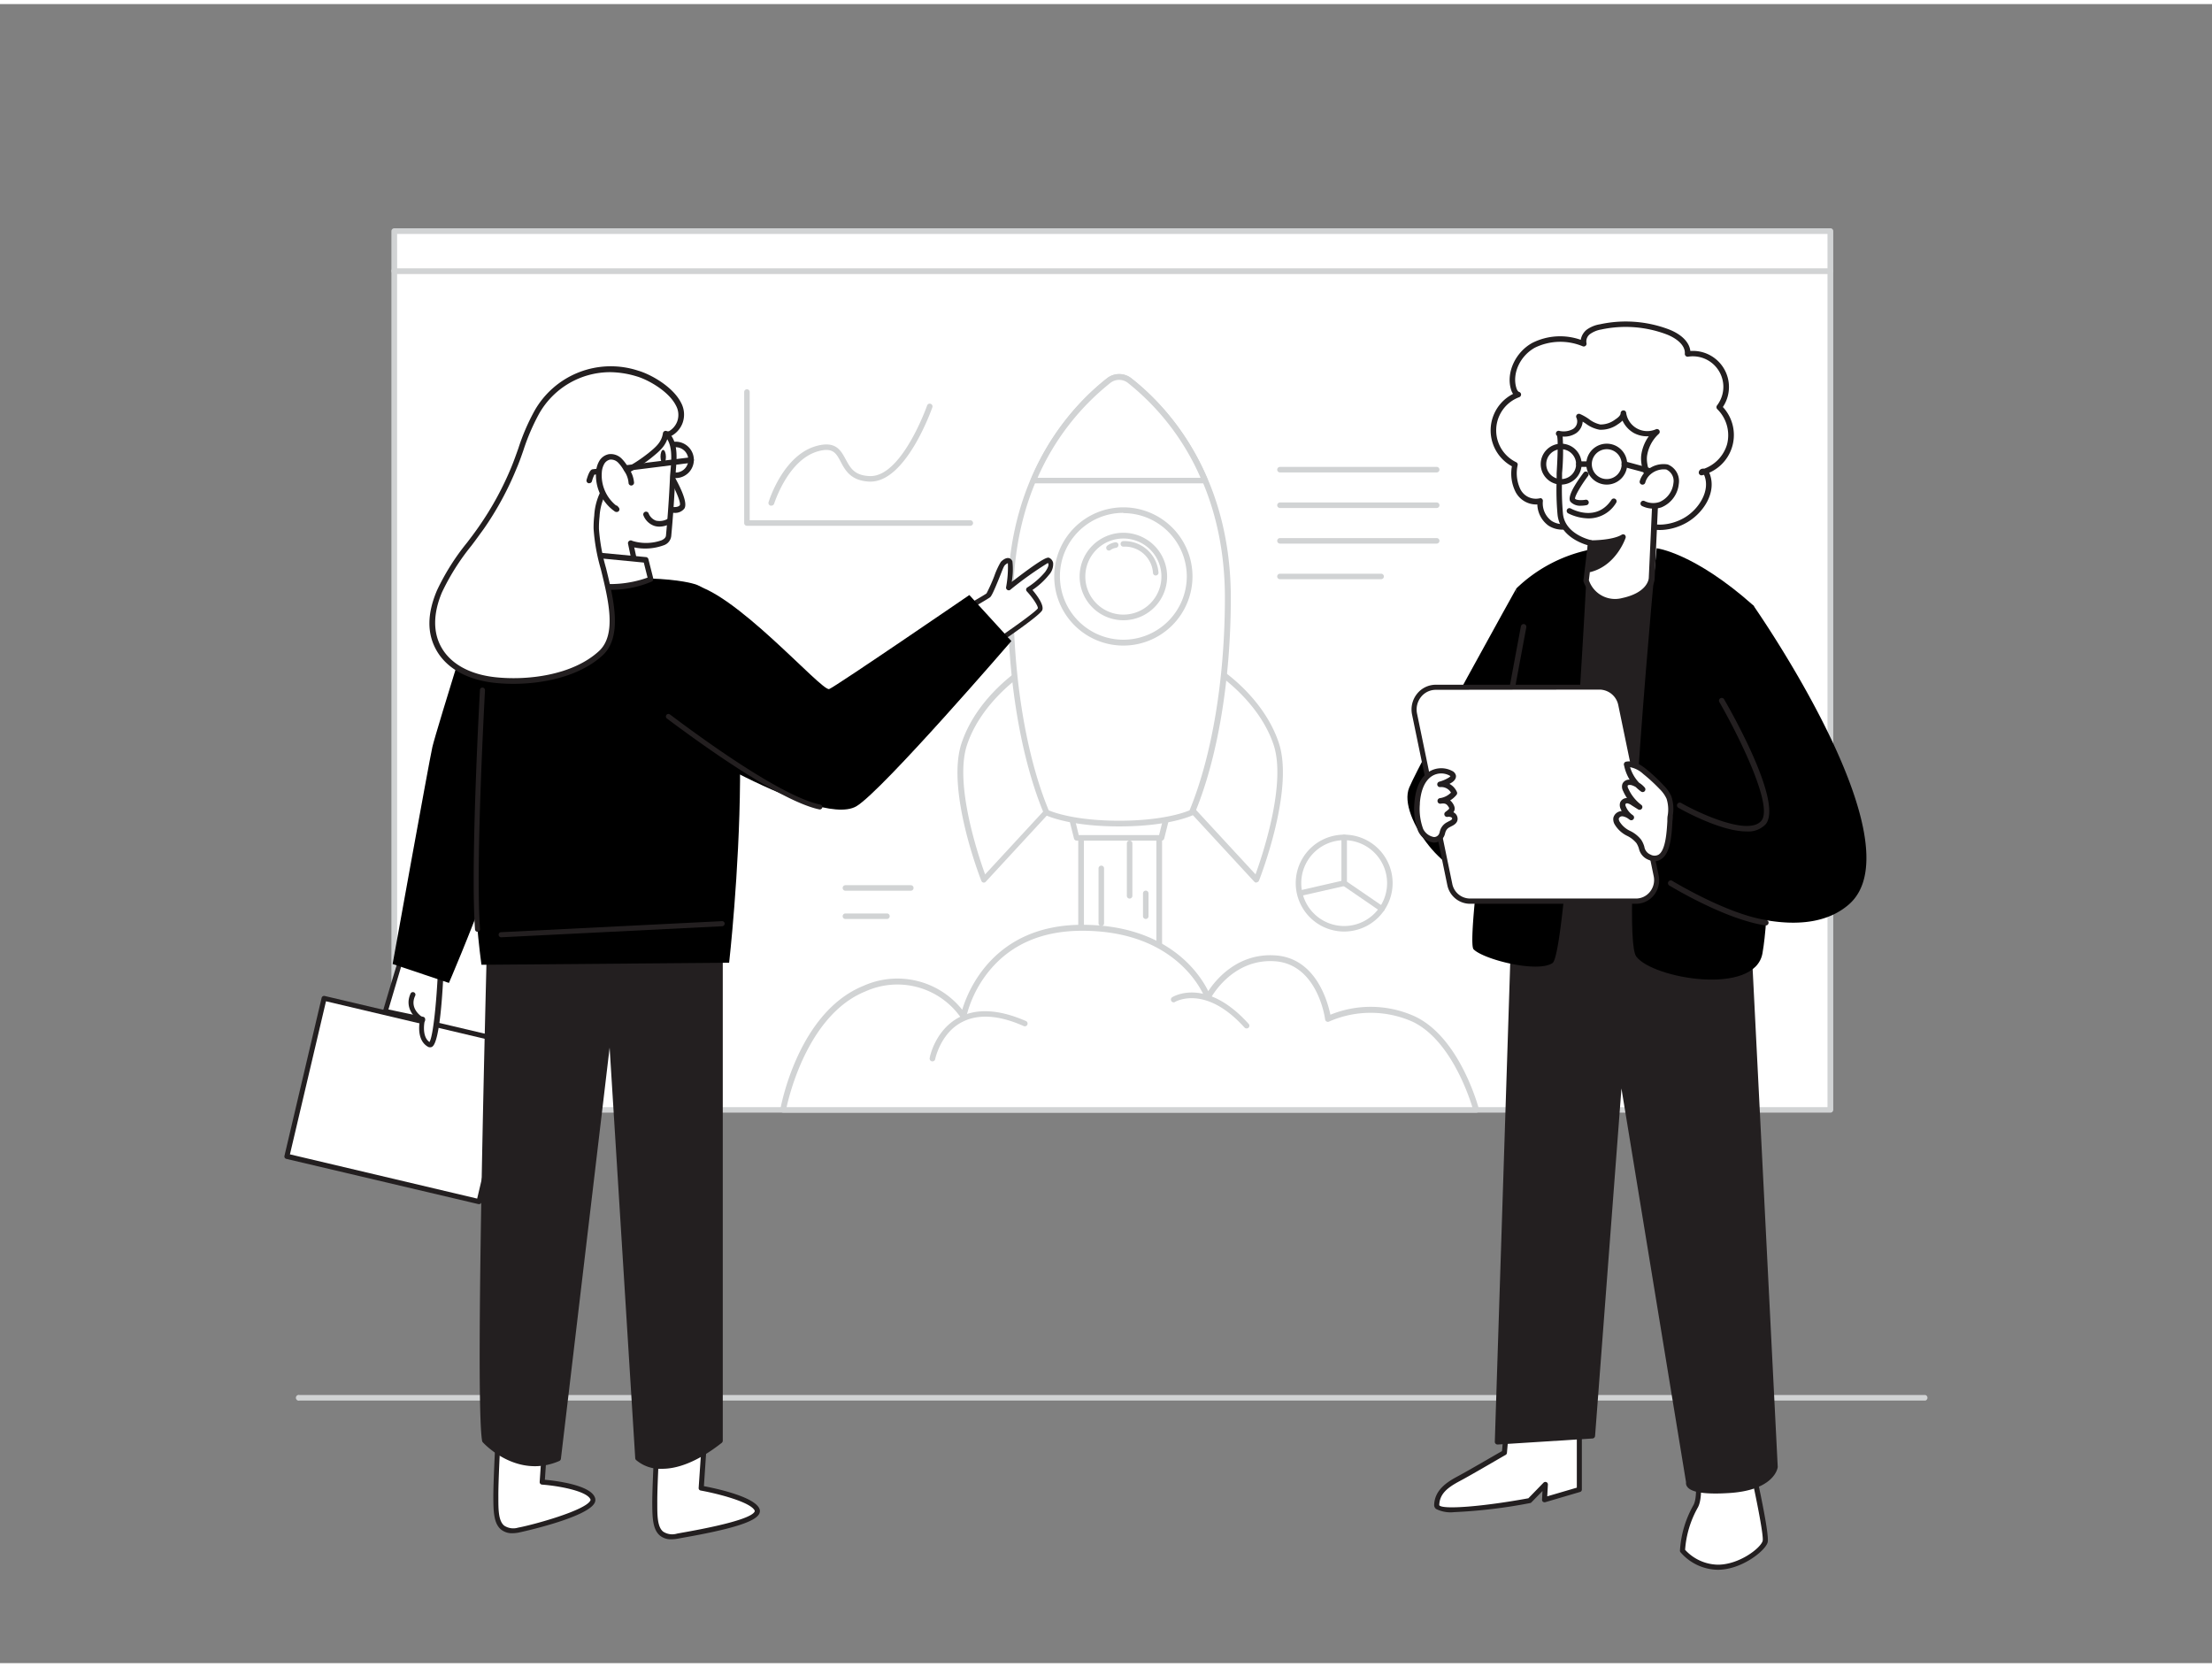 <svg xmlns="http://www.w3.org/2000/svg" viewBox="0 0 400 300" width="406" height="306" class="illustration styles_illustrationTablet__1DWOa"><rect x="0" y="0" width="400" height="300" fill="#808080" stroke="none"/><g id="_286_startup_flatline" data-name="#286_startup_flatline"><path d="M348.12,252.52H54.17a.52.52,0,1,1,0-1h294a.52.52,0,0,1,0,1Z" fill="#d1d3d4"></path><rect x="71.3" y="48.26" width="259.69" height="151.68" fill="#fff"></rect><path d="M331,200.46H71.3a.52.52,0,0,1-.52-.52V48.26a.52.52,0,0,1,.52-.52H331a.51.51,0,0,1,.51.52V199.94A.52.52,0,0,1,331,200.46Zm-259.18-1H330.47V48.78H71.81Z" fill="#d1d3d4"></path><rect x="71.3" y="41.06" width="259.69" height="7.2" fill="#fff"></rect><path d="M331,48.78H71.3a.52.52,0,0,1-.52-.52v-7.2a.52.52,0,0,1,.52-.52H331a.51.51,0,0,1,.51.52v7.2A.52.52,0,0,1,331,48.78Zm-259.18-1H330.47V41.57H71.81Z" fill="#d1d3d4"></path><rect x="195.5" y="143.56" width="14.12" height="45.32" fill="#fff"></rect><path d="M209.62,189.39H195.5a.51.51,0,0,1-.52-.51V143.56a.52.52,0,0,1,.52-.52h14.12a.52.52,0,0,1,.52.52v45.32A.51.51,0,0,1,209.62,189.39Zm-13.6-1h13.09V144.07H196Z" fill="#d1d3d4"></path><path d="M141.62,199.94s3.09-17.2,14.71-21.92,17.93,5,17.93,5,3-16,21.46-16,22.72,12.58,22.72,12.58,3.79-7.6,12.12-7.08,9.6,11,9.6,11a19,19,0,0,1,15.4,0c8,3.72,11.37,16.47,11.37,16.47Z" fill="#fff"></path><path d="M266.93,200.46H141.62a.53.53,0,0,1-.4-.19.57.57,0,0,1-.11-.42c.13-.72,3.28-17.54,15-22.31A15,15,0,0,1,174,181.85c1.09-3.62,5.85-15.36,21.7-15.36,15.57,0,21.32,9,22.79,12,1.35-2.05,5.28-6.91,12.09-6.47,7.38.46,9.49,8.34,10,10.73a19.31,19.31,0,0,1,15.22.28c8.13,3.77,11.5,16.27,11.64,16.8a.5.5,0,0,1-.09.44A.49.49,0,0,1,266.93,200.46Zm-124.68-1h124c-.81-2.61-4.22-12.38-10.89-15.48a18.67,18.67,0,0,0-15,0,.49.49,0,0,1-.47,0,.52.52,0,0,1-.27-.39c0-.1-1.32-10-9.12-10.51s-11.59,6.72-11.62,6.79a.53.53,0,0,1-.5.28.5.5,0,0,1-.45-.34c-.05-.13-4.42-12.24-22.24-12.24-7.46,0-13.25,2.61-17.21,7.76a21,21,0,0,0-3.75,7.81.51.51,0,0,1-.4.41.52.52,0,0,1-.54-.22,14,14,0,0,0-17.3-4.79C146.53,182.56,142.94,196.35,142.25,199.42Z" fill="#d1d3d4"></path><polygon points="210.04 150.75 194.71 150.75 192.87 143.39 211.88 143.39 210.04 150.75" fill="#fff"></polygon><path d="M210,151.27H194.71a.51.51,0,0,1-.5-.39l-1.84-7.36a.52.52,0,0,1,.09-.45.53.53,0,0,1,.41-.19h19a.53.53,0,0,1,.41.19.55.55,0,0,1,.09.45l-1.84,7.36A.51.51,0,0,1,210,151.27Zm-14.93-1h14.53l1.58-6.33H193.53Z" fill="#d1d3d4"></path><path d="M185.19,120.4s-8,5-10.83,13.39,3.58,24.55,3.58,24.55l14.61-15.84Z" fill="#fff"></path><path d="M177.94,158.86h-.1a.5.5,0,0,1-.38-.32c-.27-.67-6.4-16.45-3.58-24.9s10.7-13.46,11-13.67a.49.49,0,0,1,.44,0,.51.51,0,0,1,.32.32L193,142.33a.52.52,0,0,1-.11.52l-14.62,15.84A.48.48,0,0,1,177.94,158.86Zm7-37.65c-1.84,1.3-7.79,5.91-10.07,12.75-2.35,7.07,2.07,20.11,3.27,23.42l13.85-15Z" fill="#d1d3d4"></path><path d="M219.93,120.4s8,5,10.83,13.39-3.58,24.55-3.58,24.55L212.57,142.5Z" fill="#fff"></path><path d="M227.19,158.86a.49.49,0,0,1-.38-.17l-14.62-15.84a.52.52,0,0,1-.11-.52l7.36-22.09a.51.51,0,0,1,.32-.32.49.49,0,0,1,.44,0c.34.21,8.23,5.22,11.05,13.67s-3.32,24.23-3.58,24.9a.53.53,0,0,1-.39.32Zm-14-16.49,13.85,15c1.2-3.31,5.62-16.36,3.27-23.42-2.28-6.84-8.23-11.45-10.06-12.75Z" fill="#d1d3d4"></path><path d="M215.51,146.18c4-9.56,6.5-23.42,6.5-38.83C222,84,209.13,71.81,204.23,68a3,3,0,0,0-3.71,0c-4.9,3.77-17.79,15.94-17.79,39.31,0,15.41,2.52,29.27,6.51,38.83,0,0,4,2,13.13,2S215.51,146.18,215.51,146.18Z" fill="#fff"></path><path d="M202.37,148.7c-9.16,0-13.19-2-13.36-2.06a.5.5,0,0,1-.24-.26c-4.17-10-6.55-24.19-6.55-39,0-23.32,12.58-35.55,18-39.72a3.56,3.56,0,0,1,4.35,0c5.4,4.17,18,16.39,18,39.72,0,14.85-2.39,29.07-6.55,39a.55.55,0,0,1-.24.26C215.57,146.72,211.54,148.7,202.37,148.7Zm-12.73-2.91c.84.36,4.86,1.88,12.73,1.88s11.9-1.52,12.74-1.88c4.06-9.82,6.39-23.82,6.39-38.44,0-22.87-12.3-34.83-17.58-38.91a2.57,2.57,0,0,0-3.09,0c-5.28,4.09-17.58,16-17.58,38.91C183.25,122,185.58,136,189.64,145.79Zm25.86.39h0Z" fill="#d1d3d4"></path><path d="M200.52,68a45.56,45.56,0,0,0-13.66,18.1h31A45.56,45.56,0,0,0,204.23,68,3,3,0,0,0,200.52,68Z" fill="#fff"></path><path d="M217.89,86.66h-31a.51.51,0,0,1-.43-.23.53.53,0,0,1-.05-.49A45.91,45.91,0,0,1,200.2,67.63h0a3.56,3.56,0,0,1,4.35,0,45.91,45.91,0,0,1,13.82,18.31.53.53,0,0,1-.05.49A.52.52,0,0,1,217.89,86.66Zm-30.25-1H217.1a44.71,44.71,0,0,0-13.18-17.19,2.57,2.57,0,0,0-3.09,0h0A44.81,44.81,0,0,0,187.64,85.63Z" fill="#d1d3d4"></path><circle cx="203.14" cy="103.51" r="11.98" fill="#fff"></circle><path d="M203.14,116a12.5,12.5,0,1,1,12.5-12.5A12.51,12.51,0,0,1,203.14,116Zm0-24a11.47,11.47,0,1,0,11.47,11.46A11.47,11.47,0,0,0,203.14,92.05Z" fill="#d1d3d4"></path><circle cx="203.14" cy="103.51" r="7.39" fill="#fff"></circle><path d="M203.14,111.42a7.91,7.91,0,1,1,7.91-7.91A7.91,7.91,0,0,1,203.14,111.42Zm0-14.78a6.88,6.88,0,1,0,6.88,6.87A6.88,6.88,0,0,0,203.14,96.64Z" fill="#d1d3d4"></path><path d="M209,103.33a.51.51,0,0,1-.5-.43,5.1,5.1,0,0,0-5.33-4.79.5.5,0,1,1-.07-1,6.17,6.17,0,0,1,6.39,5.65.5.5,0,0,1-.42.56Z" fill="#d1d3d4"></path><path d="M200.54,98.82a.5.5,0,0,1-.4-.19.51.51,0,0,1,.09-.7,3.32,3.32,0,0,1,1.46-.61.5.5,0,0,1,.56.44.51.51,0,0,1-.43.56,2.3,2.3,0,0,0-1,.4A.47.47,0,0,1,200.54,98.82Z" fill="#d1d3d4"></path><path d="M214.06,143.14a.41.41,0,0,1-.16,0,.5.5,0,0,1-.32-.63,171,171,0,0,0,5-20,.49.49,0,0,1,.58-.4.5.5,0,0,1,.4.58,172.26,172.26,0,0,1-5,20.16A.5.5,0,0,1,214.06,143.14Z" fill="#fff"></path><path d="M204.27,161.75a.5.5,0,0,1-.5-.5v-9.49a.5.5,0,0,1,.5-.5.5.5,0,0,1,.5.5v9.49A.5.5,0,0,1,204.27,161.75Z" fill="#d1d3d4"></path><path d="M199.15,166.72a.51.51,0,0,1-.5-.5v-9.93a.51.51,0,0,1,.5-.5.5.5,0,0,1,.5.5v9.93A.5.5,0,0,1,199.15,166.72Z" fill="#d1d3d4"></path><path d="M168.61,191.18h-.09a.5.5,0,0,1-.4-.59c0-.2,1-5.11,5.35-7.38,3.15-1.65,7.18-1.43,12,.66a.5.5,0,1,1-.4.91c-4.51-2-8.25-2.19-11.12-.69-3.88,2-4.83,6.65-4.84,6.7A.49.49,0,0,1,168.61,191.18Z" fill="#d1d3d4"></path><path d="M225.41,185.23a.5.5,0,0,1-.37-.17c-7.11-7.86-12.49-4.66-12.54-4.63a.49.49,0,0,1-.69-.16.51.51,0,0,1,.17-.69c.24-.15,6.14-3.66,13.8,4.81a.5.5,0,0,1,0,.71A.55.55,0,0,1,225.41,185.23Z" fill="#d1d3d4"></path><path d="M259.8,84.69H231.46a.5.5,0,1,1,0-1H259.8a.5.5,0,0,1,0,1Z" fill="#d1d3d4"></path><path d="M259.8,91.12H231.46a.5.5,0,0,1-.5-.5.51.51,0,0,1,.5-.5H259.8a.5.5,0,0,1,.5.5A.5.5,0,0,1,259.8,91.12Z" fill="#d1d3d4"></path><path d="M259.8,97.56H231.46a.51.51,0,0,1-.5-.5.5.5,0,0,1,.5-.5H259.8a.5.5,0,0,1,.5.5A.5.5,0,0,1,259.8,97.56Z" fill="#d1d3d4"></path><path d="M249.75,104H231.46a.5.5,0,0,1,0-1h18.29a.5.5,0,0,1,0,1Z" fill="#d1d3d4"></path><path d="M207.19,165.44a.51.51,0,0,1-.5-.5v-4.13a.5.5,0,0,1,.5-.5.5.5,0,0,1,.5.5v4.13A.5.5,0,0,1,207.19,165.44Z" fill="#d1d3d4"></path><path d="M175.46,94.34H135.07a.5.5,0,0,1-.5-.5V70.15a.51.51,0,0,1,.5-.5.5.5,0,0,1,.5.5V93.34h39.89a.5.5,0,0,1,0,1Z" fill="#d1d3d4"></path><path d="M139.46,90.69a.32.32,0,0,1-.14,0,.5.5,0,0,1-.34-.62c.11-.35,2.68-8.59,8.75-10.19,3.39-.9,4.3.79,5.18,2.41s1.59,2.94,4.34,3.06h.18c5.7,0,10.18-12.63,10.22-12.76a.5.5,0,0,1,.95.33c-.2.56-4.77,13.43-11.18,13.43h-.21c-3.32-.15-4.35-2-5.18-3.58s-1.42-2.62-4-1.93c-5.54,1.46-8,9.44-8.05,9.52A.5.5,0,0,1,139.46,90.69Z" fill="#d1d3d4"></path><path d="M243.07,167.71a8.76,8.76,0,1,1,8.76-8.76A8.77,8.77,0,0,1,243.07,167.71Zm0-16.52a7.76,7.76,0,1,0,7.76,7.76A7.77,7.77,0,0,0,243.07,151.19Z" fill="#d1d3d4"></path><path d="M249.88,164.12a.49.49,0,0,1-.28-.09l-6.81-4.67a.48.48,0,0,1-.22-.41v-8.26a.51.51,0,0,1,.5-.5.5.5,0,0,1,.5.5v8l6.6,4.52a.5.5,0,0,1-.29.91Z" fill="#d1d3d4"></path><path d="M235.33,161.21a.5.5,0,0,1-.49-.39.49.49,0,0,1,.38-.59l7.74-1.77a.5.5,0,1,1,.22,1l-7.74,1.76Z" fill="#d1d3d4"></path><path d="M164.7,160.33H152.88a.5.5,0,0,1-.5-.5.5.5,0,0,1,.5-.5H164.7a.5.5,0,0,1,.5.5A.5.5,0,0,1,164.7,160.33Z" fill="#d1d3d4"></path><path d="M160.39,165.44h-7.51a.5.5,0,0,1-.5-.5.5.5,0,0,1,.5-.5h7.51a.5.5,0,0,1,.5.5A.51.51,0,0,1,160.39,165.44Z" fill="#d1d3d4"></path><path d="M280.28,93.9a4.4,4.4,0,0,1-1.77-4,3.63,3.63,0,0,1-4-1.88,7.32,7.32,0,0,1-.55-4.69,6.9,6.9,0,0,1,.61-12.68,1.47,1.47,0,0,1-.84-1.07c-.9-3,.88-6.36,3.62-7.85a11,11,0,0,1,9.06-.27,2.13,2.13,0,0,1,.82-2.14,5.33,5.33,0,0,1,2.22-.92,21.48,21.48,0,0,1,12.06.87c1.83.69,3.84,2.08,3.69,4a6,6,0,0,1,5.72,9.63,6.95,6.95,0,0,1-3.2,11.78c.13-.45.82-.05,1,.38,1.19,3-1,6.51-3.79,8.19s-6.85,2-9.18-.34a3.44,3.44,0,0,1-2.6,3.39,9.29,9.29,0,0,1-4.59-.13c-1.5-.31-2.84-1.12-4.29-1.45S281.59,94.84,280.28,93.9Z" fill="#fff"></path><path d="M291.37,97a14.62,14.62,0,0,1-2.95-.38,14.34,14.34,0,0,1-2.32-.77,13.67,13.67,0,0,0-2-.68,7.63,7.63,0,0,0-1.35-.14A4.61,4.61,0,0,1,280,94.3h0a4.91,4.91,0,0,1-2-3.82,4.22,4.22,0,0,1-3.93-2.25,7.39,7.39,0,0,1-.67-4.65,7.4,7.4,0,0,1,.21-13.09,2.83,2.83,0,0,1-.37-.8c-.92-3,.77-6.74,3.86-8.43a11.2,11.2,0,0,1,8.75-.55,3,3,0,0,1,1.05-1.81,5.58,5.58,0,0,1,2.43-1,22,22,0,0,1,12.34.88c2.37.89,3.82,2.34,4,3.95a6.52,6.52,0,0,1,5.88,10.13,7.44,7.44,0,0,1-2.47,11.88,1,1,0,0,1,.07.15c1.32,3.37-1.07,7.05-4,8.79-2.64,1.58-6.41,2.08-9,.25a4.25,4.25,0,0,1-2.89,2.86A6.37,6.37,0,0,1,291.37,97Zm-12.86-7.67a.45.45,0,0,1,.31.11.5.5,0,0,1,.18.44,3.94,3.94,0,0,0,1.57,3.57h0a3.7,3.7,0,0,0,2.24.58,7.8,7.8,0,0,1,1.54.17,13.92,13.92,0,0,1,2.12.72,12.93,12.93,0,0,0,2.15.72,8.9,8.9,0,0,0,4.34.14A2.94,2.94,0,0,0,295.21,93a.51.51,0,0,1,.28-.51.5.5,0,0,1,.57.1c2.21,2.21,6,1.8,8.58.26s4.65-4.82,3.57-7.58a.48.48,0,0,0-.11-.15l-.29.08a.5.5,0,0,1-.48-.14.52.52,0,0,1-.12-.49.76.76,0,0,1,.7-.56.84.84,0,0,1,.27,0,6.68,6.68,0,0,0,4.13-4.41,6.61,6.61,0,0,0-1.77-6.35.52.52,0,0,1-.05-.67,5.52,5.52,0,0,0-5.24-8.82.51.51,0,0,1-.58-.53c.12-1.62-1.66-2.89-3.37-3.53a21,21,0,0,0-11.77-.85,4.82,4.82,0,0,0-2,.82,1.67,1.67,0,0,0-.65,1.61.49.49,0,0,1-.14.5.51.51,0,0,1-.51.11,10.5,10.5,0,0,0-8.65.23c-2.69,1.47-4.17,4.67-3.38,7.27.07.24.24.66.5.74a.5.5,0,0,1,.36.46.52.52,0,0,1-.33.49,6.4,6.4,0,0,0-.56,11.76.48.48,0,0,1,.27.53,6.72,6.72,0,0,0,.5,4.37,3.13,3.13,0,0,0,3.43,1.64A.41.41,0,0,1,278.51,89.37Z" fill="#231f20"></path><path d="M274.21,105.66s-17.08,30.64-19.37,36,7.85,17.81,11.77,14.79S274.21,105.66,274.21,105.66Z" fill="#000000"></path><path d="M306.94,265.46s.67,4.5-.34,6.23a18.88,18.88,0,0,0-2.36,8,8.68,8.68,0,0,0,6.4,3c4.05,0,8.09-3.12,8.54-4.62s-3.26-17.43-3.26-17.43Z" fill="#fff"></path><path d="M310.64,283.12a9.07,9.07,0,0,1-6.76-3.18.43.43,0,0,1-.09-.33,19,19,0,0,1,2.42-8.15c.76-1.3.46-4.73.28-5.93a.44.44,0,0,1,.23-.47l9-4.85a.46.46,0,0,1,.41,0,.5.5,0,0,1,.26.31c.62,2.69,3.71,16.13,3.25,17.67S314.9,283.12,310.64,283.12Zm-5.92-3.61a8.23,8.23,0,0,0,5.92,2.69c3.87,0,7.73-3,8.1-4.29.26-.88-1.39-9.1-3.13-16.62l-8.18,4.42c.14,1.09.49,4.62-.44,6.21A18.14,18.14,0,0,0,304.72,279.51Z" fill="#231f20"></path><path d="M279.1,156.25l19.47,5.54,4.51-57.86s-16.12-3.93-20-2.08S279.1,156.25,279.1,156.25Z" fill="#231f20"></path><path d="M298.57,162.29l-.14,0L279,156.73a.5.5,0,0,1-.37-.48c0-8.83.28-53,4.25-54.85s19.68,1.88,20.35,2a.51.51,0,0,1,.38.53l-4.51,57.86a.51.51,0,0,1-.21.37A.52.52,0,0,1,298.57,162.29Zm-19-6.42,18.52,5.27,4.43-56.83c-4.74-1.12-16.3-3.42-19.27-2C281,103.41,279.65,130.65,279.6,155.87Z" fill="#231f20"></path><path d="M285.59,255.05v13.54l-6.29,1.85.15-2.77-2.84,2.93s-16.9,3.12-16.81.8,1.8-3.58,3.93-4.73c2.29-1.24,8.31-4.73,8.31-4.73l.9-9.93" fill="#fff"></path><path d="M262.93,272.7a5.84,5.84,0,0,1-3.25-.58.9.9,0,0,1-.34-.73c.1-2.57,2.07-4,4.17-5.12s7-4,8.1-4.61l.87-9.7a.47.47,0,0,1,.5-.41.45.45,0,0,1,.41.5L272.5,262a.47.47,0,0,1-.23.35c-.06,0-6,3.51-8.32,4.74s-3.62,2.36-3.69,4.35c.48.84,7.85.27,16.12-1.25l2.74-2.82a.48.48,0,0,1,.52-.1.46.46,0,0,1,.27.44l-.12,2.13,5.35-1.57v-13.2a.45.45,0,0,1,.45-.46.46.46,0,0,1,.46.46v13.54a.45.45,0,0,1-.33.44l-6.29,1.85a.47.47,0,0,1-.41-.08.44.44,0,0,1-.17-.38l.08-1.56-2,2.05a.44.44,0,0,1-.25.13A95.1,95.1,0,0,1,262.93,272.7Z" fill="#231f20"></path><path d="M315.79,161.71,321,264.53s-.5,3.76-8.44,4.23-7.14-1.45-7.14-1.45L293,191.89l-5.09,67L270.81,260l3.4-105.6Z" fill="#231f20"></path><path d="M310.23,269.33c-2.86,0-4.55-.41-5.13-1.23a1.11,1.11,0,0,1-.21-.81l-11.68-71.2-4.77,62.83a.5.5,0,0,1-.47.46l-17.13,1.09a.49.49,0,0,1-.38-.14.48.48,0,0,1-.15-.37l3.4-105.6a.5.5,0,0,1,.59-.48l41.58,7.34a.49.49,0,0,1,.41.47l5.18,102.82c0,.26-.65,4.26-8.9,4.74C311.72,269.3,310.94,269.33,310.23,269.33Zm-4.35-1.84.09.09c.31.3,1.57,1,6.54.68,7.35-.43,8-3.76,8-3.8l-5.17-102.33L274.69,155l-3.37,104.47,16.15-1,5.06-66.56a.51.51,0,0,1,.48-.46.49.49,0,0,1,.51.41l12.38,75.42a.53.53,0,0,1,0,.28Z" fill="#231f20"></path><path d="M299.57,98.4s-6.67,69.83-3.68,73.83,21.44,7.17,22.82-.59c2.27-12.76,1-58.6-1.66-62.91C306.31,99.18,299.57,98.4,299.57,98.4Z" fill="#000000"></path><path d="M274.21,105.66s-9.54,63.42-7.74,65.26,11.58,4.33,14.28,2.48,6.39-74.67,6.39-74.67A27,27,0,0,0,274.21,105.66Z" fill="#000000"></path><path d="M287.66,97.47l-.82,6.77a5.59,5.59,0,0,0,6.67,3.66c5.16-1.09,5.22-4.08,5.22-4.08s.7-15.26.7-15.3a4.44,4.44,0,0,0-.5-1c-.77-1.74-1.87-4.13-1.54-6.06a7.34,7.34,0,0,1,2.26-4.14A4.35,4.35,0,0,1,293.58,74c0,.69-.61,1.2-1.19,1.58a4.75,4.75,0,0,1-3,1c-1.42-.16-2.48-1.37-3.81-1.89a2.08,2.08,0,0,1-.78,2.61,3.83,3.83,0,0,1-2.88.42c.65.13.1,7.36.09,8a52,52,0,0,0,.16,6.72C282.65,96.43,287.66,97.47,287.66,97.47Z" fill="#fff"></path><path d="M292,108.56c-4.29,0-5.65-4.12-5.66-4.17a.5.5,0,0,1,0-.21l.76-6.33c-1.31-.38-5-1.76-5.44-5.46a48.74,48.74,0,0,1-.17-6.27V85.6c0-.1,0-.38,0-.78.29-4.85.2-6.37.06-6.77a.48.48,0,0,1-.18-.49.48.48,0,0,1,.58-.39h0a3.47,3.47,0,0,0,2.51-.34,1.61,1.61,0,0,0,.62-2,.5.5,0,0,1,.62-.71,8.91,8.91,0,0,1,1.6.9,5.11,5.11,0,0,0,2.09,1,4.35,4.35,0,0,0,2.67-.89c.65-.42,1-.8,1-1.16a.51.51,0,0,1,.47-.5.49.49,0,0,1,.53.42,3.85,3.85,0,0,0,5.37,3,.49.49,0,0,1,.62.18.5.5,0,0,1-.08.64,6.77,6.77,0,0,0-2.11,3.86c-.29,1.71.7,4,1.42,5.58l.09.19a2.36,2.36,0,0,0,.14.26,2.14,2.14,0,0,1,.4,1s0,0-.7,15.33c0,.13-.13,3.4-5.62,4.54A7.66,7.66,0,0,1,292,108.56Zm-4.68-4.38a5,5,0,0,0,6,3.23c4.66-1,4.82-3.5,4.83-3.61s.69-15.08.7-15.3c0,0-.17-.3-.25-.44a2.52,2.52,0,0,1-.21-.37l-.08-.18c-.77-1.76-1.83-4.15-1.49-6.16a7.61,7.61,0,0,1,1.33-3.2,5.08,5.08,0,0,1-2.68-.58,5,5,0,0,1-2.07-2.25,4.66,4.66,0,0,1-.82.65,5.25,5.25,0,0,1-3.32,1,5.94,5.94,0,0,1-2.52-1.12l-.54-.35a2.78,2.78,0,0,1-1.2,2.1,3.89,3.89,0,0,1-2.42.6,43.54,43.54,0,0,1-.11,6.63c0,.38,0,.64,0,.74v.51a48.54,48.54,0,0,0,.17,6.15c.43,3.69,5,4.69,5.09,4.7a.51.51,0,0,1,.39.55Zm-5.54-26h0Z" fill="#231f20"></path><path d="M286.72,85.05s-3,3.91-2.37,4.67,2.4.42,2.4.42" fill="#fff"></path><path d="M285.87,90.71A2.37,2.37,0,0,1,284,90c-.68-.88.92-3.35,2.37-5.27a.5.5,0,0,1,.7-.1.49.49,0,0,1,.1.7c-1.33,1.77-2.43,3.69-2.35,4.12.24.29,1.27.29,1.88.18a.5.5,0,0,1,.59.39.5.5,0,0,1-.4.59A5.55,5.55,0,0,1,285.87,90.71Z" fill="#231f20"></path><path d="M287.66,97.47s4,0,5.83-1.08c0,0-1.56,4.67-5.88,5.82Z" fill="#231f20"></path><path d="M287.61,102.71a.5.5,0,0,1-.31-.1.48.48,0,0,1-.19-.4l.05-4.74a.5.5,0,0,1,.5-.5h0c.21,0,3.89,0,5.57-1a.5.5,0,0,1,.57,0,.52.52,0,0,1,.16.55c-.07.2-1.7,4.93-6.23,6.15Zm.54-4.74,0,3.56a8.79,8.79,0,0,0,4.41-4.18A18.14,18.14,0,0,1,288.15,98Z" fill="#231f20"></path><path d="M321.1,154.84h-.05c-.65-.08-15.85-1.84-20.68-4.55a.49.49,0,0,1-.19-.68.51.51,0,0,1,.68-.19c4.65,2.61,20.15,4.4,20.3,4.42a.5.5,0,0,1-.06,1Z" fill="#231f20"></path><path d="M317.05,108.73s30.16,43,17.24,54.12c-11.84,10.17-38-6.72-38-6.72l1.58-14.28s20.71,11.53,21.05,6.16c.49-7.9-9.66-18.69-9.66-18.69a14.73,14.73,0,0,1-.92-11.45A13.42,13.42,0,0,1,317.05,108.73Z" fill="#000000"></path><path d="M270,143.39H270a.5.5,0,0,1-.42-.57c.93-6.24,5.4-30.07,5.45-30.31a.51.51,0,0,1,.58-.4.51.51,0,0,1,.4.59c-.05.24-4.52,24-5.44,30.27A.51.51,0,0,1,270,143.39Z" fill="#231f20"></path><path d="M265.79,162.24h30.07a3.78,3.78,0,0,0,3.62-4.6l-6.39-30.91a4,4,0,0,0-3.83-3.19H259.63a4,4,0,0,0-3.84,4.87l6.38,30.81A3.72,3.72,0,0,0,265.79,162.24Z" fill="#fff"></path><path d="M295.86,162.69H265.79a4.21,4.21,0,0,1-4.07-3.38l-6.37-30.81a4.54,4.54,0,0,1,.92-3.81,4.33,4.33,0,0,1,3.36-1.61h29.63a4.43,4.43,0,0,1,4.28,3.56l6.39,30.9a4.32,4.32,0,0,1-.87,3.62A4.14,4.14,0,0,1,295.86,162.69ZM259.63,124a3.4,3.4,0,0,0-2.65,1.27,3.65,3.65,0,0,0-.74,3l6.38,30.82a3.28,3.28,0,0,0,3.17,2.65h30.07a3.22,3.22,0,0,0,2.49-1.2,3.39,3.39,0,0,0,.69-2.85l-6.4-30.91a3.5,3.5,0,0,0-3.38-2.82Z" fill="#231f20"></path><path d="M302.05,146.72a7,7,0,0,0-.24-3.23,6.49,6.49,0,0,0-1.33-1.88,32,32,0,0,0-3-2.81c-1-.78-2.13-1.54-3.33-1.28A7.48,7.48,0,0,0,297,142a3.84,3.84,0,0,0-1.83-1.21c-.48-.15-1.13-.13-1.33.35a1.18,1.18,0,0,0,.11.93,8.18,8.18,0,0,0,2.5,3.14l-1.16-.74a2.41,2.41,0,0,0-1-.43.84.84,0,0,0-.89.46,1.15,1.15,0,0,0,.08.81,4.15,4.15,0,0,0,1.44,1.79,3.22,3.22,0,0,0-1.46-.71,1.15,1.15,0,0,0-1.27.8,1.49,1.49,0,0,0,.18.87c.86,1.71,2.91,1.9,3.91,3.34.75,1.07.4,2.22,1.92,2.87C302,155.84,301.84,149,302.05,146.72Z" fill="#fff"></path><path d="M299.3,155a3.11,3.11,0,0,1-1.24-.28,2.81,2.81,0,0,1-1.69-2,3.87,3.87,0,0,0-.45-1,5,5,0,0,0-1.65-1.3,5.31,5.31,0,0,1-2.29-2.09,1.82,1.82,0,0,1-.23-1.2,1.61,1.61,0,0,1,1.5-1.2,3.39,3.39,0,0,1-.18-.39,1.59,1.59,0,0,1-.09-1.18,1.31,1.31,0,0,1,1.23-.79,8.07,8.07,0,0,1-.69-1.26,1.6,1.6,0,0,1-.12-1.33,1.3,1.3,0,0,1,1.29-.73,8.07,8.07,0,0,1-1-2.56A.51.51,0,0,1,294,137c1.43-.3,2.75.58,3.74,1.38a30.64,30.64,0,0,1,3.06,2.86,6.84,6.84,0,0,1,1.43,2,7.22,7.22,0,0,1,.27,3.45h0c0,.29,0,.65-.07,1.06-.12,2.3-.32,5.77-2,6.84A2.12,2.12,0,0,1,299.3,155Zm-5.92-8.13a.66.66,0,0,0-.65.4,1,1,0,0,0,.14.56,4.45,4.45,0,0,0,1.9,1.68,5.66,5.66,0,0,1,2,1.59,4.6,4.6,0,0,1,.58,1.28,1.82,1.82,0,0,0,1.13,1.42,1.49,1.49,0,0,0,1.45,0c1.28-.8,1.47-4.21,1.58-6,0-.43,0-.81.07-1.1a6.49,6.49,0,0,0-.21-3,5.79,5.79,0,0,0-1.23-1.73,30.89,30.89,0,0,0-3-2.76,4.75,4.75,0,0,0-2.37-1.22,7.09,7.09,0,0,0,1.64,2.82,4.2,4.2,0,0,1,1,.85.5.5,0,0,1,0,.67.49.49,0,0,1-.66.06,8,8,0,0,1-.94-.8,3.38,3.38,0,0,0-.75-.34c-.32-.09-.67-.06-.72.07a.77.77,0,0,0,.11.53,7.52,7.52,0,0,0,2.34,2.95.48.48,0,0,1,.11.68.5.5,0,0,1-.68.14l-1.16-.73a1.94,1.94,0,0,0-.76-.36.36.36,0,0,0-.37.14.72.72,0,0,0,.08.44,3.5,3.5,0,0,0,1.15,1.48l.12.09a.49.49,0,0,1,.12.69.5.5,0,0,1-.69.13l-.13-.09a2.55,2.55,0,0,0-1.1-.53Zm8.67-.14h0Z" fill="#231f20"></path><path d="M256.26,144.57c.15-2.07.77-4.36,2.52-5.4a3.71,3.71,0,0,1,3.57-.07.73.73,0,0,1,.43.46c.07.33-.23.6-.5.77a6.75,6.75,0,0,1-1.87.81,2.6,2.6,0,0,1,2.59,1.54,4.08,4.08,0,0,1-2.56,1.4,1.7,1.7,0,0,1,1.81.64c.65.94.13,1.2-.58,1.76a1.55,1.55,0,0,1,.93.09.82.82,0,0,1,.48.78c-.05.6-.78.79-1.29,1.09a2.07,2.07,0,0,0-.88,1.09,4,4,0,0,1-.25.76c-1,1.79-3.22.3-3.77-1A10.65,10.65,0,0,1,256.26,144.57Z" fill="#fff"></path><path d="M259.36,151.62h-.12a3.64,3.64,0,0,1-2.8-2.08,11.39,11.39,0,0,1-.68-5h0c.14-2,.73-4.59,2.77-5.8a4.2,4.2,0,0,1,4.05-.08,1.21,1.21,0,0,1,.69.8c.06.28,0,.81-.72,1.29l-.44.26a3.06,3.06,0,0,1,1.35,1.47.51.51,0,0,1-.08.52,4.5,4.5,0,0,1-1.15,1,1.91,1.91,0,0,1,.43.46c.54.77.45,1.29.16,1.68h0a1.32,1.32,0,0,1,.76,1.27c-.06.74-.72,1.07-1.19,1.3l-.34.18a1.49,1.49,0,0,0-.66.82,1.55,1.55,0,0,0-.07.23,2.38,2.38,0,0,1-.22.61A2,2,0,0,1,259.36,151.62Zm-2.6-7a10.39,10.39,0,0,0,.59,4.53,2.68,2.68,0,0,0,1.95,1.47,1,1,0,0,0,.93-.57,2.09,2.09,0,0,0,.13-.38c0-.1.05-.19.08-.29a2.51,2.51,0,0,1,1.1-1.36l.4-.22c.38-.18.63-.32.65-.49s-.09-.22-.21-.28a1.12,1.12,0,0,0-.63-.05.5.5,0,0,1-.39-.88l.19-.15c.61-.47.61-.47.29-.93s-.65-.52-1.33-.43a.49.49,0,0,1-.56-.44.5.5,0,0,1,.43-.56,3.51,3.51,0,0,0,2-1,2,2,0,0,0-1.92-1,.5.5,0,0,1-.55-.4.5.5,0,0,1,.36-.58,6.35,6.35,0,0,0,1.73-.75c.2-.12.27-.22.28-.26l-.18-.11a3.16,3.16,0,0,0-3.07.06c-1.67,1-2.16,3.27-2.28,5Z" fill="#231f20"></path><path d="M282.31,86.89a3.7,3.7,0,1,1,3.7-3.7A3.71,3.71,0,0,1,282.31,86.89Zm0-6.4a2.7,2.7,0,1,0,2.7,2.7A2.71,2.71,0,0,0,282.31,80.49Z" fill="#231f20"></path><path d="M290.55,86.89a3.7,3.7,0,1,1,3.7-3.7A3.7,3.7,0,0,1,290.55,86.89Zm0-6.4a2.7,2.7,0,1,0,2.7,2.7A2.7,2.7,0,0,0,290.55,80.49Z" fill="#231f20"></path><path d="M287.24,93a8.5,8.5,0,0,1-3.68-.92.51.51,0,0,1-.19-.68.5.5,0,0,1,.68-.19c.19.1,4.64,2.54,7.36-1.58a.5.5,0,0,1,.84.55A5.78,5.78,0,0,1,287.24,93Z" fill="#231f20"></path><path d="M287.35,83.69h-1.84a.5.5,0,0,1-.5-.5.5.5,0,0,1,.5-.5h1.84a.5.5,0,0,1,.5.5A.51.51,0,0,1,287.35,83.69Z" fill="#231f20"></path><path d="M301.13,85.69a.3.3,0,0,1-.13,0l-7.38-2a.5.5,0,0,1,.26-1l7.38,2a.5.5,0,0,1,.35.61A.49.49,0,0,1,301.13,85.69Z" fill="#231f20"></path><path d="M297,86.39a3.47,3.47,0,0,1,1.2-1.8,4.06,4.06,0,0,1,3.24-.91,2.75,2.75,0,0,1,1.64,3,4.64,4.64,0,0,1-2.82,3.82,4,4,0,0,1-3.12-.18" fill="#fff"></path><path d="M298.93,91.23a4.52,4.52,0,0,1-2-.47.49.49,0,0,1-.22-.67.5.5,0,0,1,.67-.23,3.55,3.55,0,0,0,2.73.17,4.2,4.2,0,0,0,2.5-3.41,2.27,2.27,0,0,0-1.29-2.46,3.65,3.65,0,0,0-2.8.83,2.94,2.94,0,0,0-1,1.53.5.5,0,1,1-1-.27,3.91,3.91,0,0,1,1.37-2,4.54,4.54,0,0,1,3.69-1,3.24,3.24,0,0,1,2,3.52A5.12,5.12,0,0,1,300.45,91,4.39,4.39,0,0,1,298.93,91.23Z" fill="#231f20"></path><path d="M315.83,149.61c-4.61,0-11.36-3.73-12.33-4.28a.5.5,0,0,1,.5-.87c3.23,1.84,12.15,6,14.5,3.23s-4.69-16.48-7.61-21.52a.5.5,0,0,1,.86-.5c1.11,1.92,10.79,18.81,7.52,22.66A4.33,4.33,0,0,1,315.83,149.61Z" fill="#231f20"></path><path d="M319.35,166.61h-.07c-7.39-1.11-17-7-17.42-7.22a.5.5,0,0,1-.16-.69.49.49,0,0,1,.69-.16c.09.05,9.85,6,17,7.09a.48.48,0,0,1,.42.56A.5.5,0,0,1,319.35,166.61Z" fill="#231f20"></path><rect x="57.94" y="180.33" width="29.35" height="35.69" transform="translate(-136.93 223.46) rotate(-76.76)" fill="#fff"></rect><path d="M86.63,217h-.11l-34.74-8.18a.45.45,0,0,1-.34-.55l6.72-28.57a.46.46,0,0,1,.55-.34l34.74,8.18a.46.46,0,0,1,.29.2.47.47,0,0,1,.05.35l-6.72,28.57a.47.47,0,0,1-.2.28A.44.44,0,0,1,86.63,217Zm-34.2-9,33.86,8,6.51-27.68-33.85-8Z" fill="#231f20"></path><path d="M79.72,174.28s-.58,14.75-2.11,13.87c-2-1.17-1.17-4.57-1.17-4.57l-6.78-1.43s2.88-9.79,3.07-10.12S79.72,174.28,79.72,174.28Z" fill="#fff"></path><path d="M77.74,188.64a.7.7,0,0,1-.36-.1c-1.84-1.06-1.65-3.56-1.48-4.6l-6.33-1.34a.48.48,0,0,1-.3-.22.5.5,0,0,1,0-.36c1.08-3.68,2.93-9.89,3.12-10.22s.38-.67,7.54,2.06a.44.44,0,0,1,.3.44c-.16,4-.68,13.47-2.1,14.25A.67.67,0,0,1,77.74,188.64Zm-7.5-6.84,6.29,1.33a.5.5,0,0,1,.3.21.48.48,0,0,1,0,.35s-.71,2.92.83,4c.66-1,1.3-7.36,1.54-13.08-2.57-1-5.34-1.93-6.2-2.11C72.67,173.61,71.26,178.35,70.24,181.8Z" fill="#231f20"></path><path d="M90.19,257.17s-.56,9.24-.53,12.74,0,6.79,4.11,6c2.24-.41,14.54-3.52,13.41-5.81s-9.12-2.88-9.12-2.88l.72-10.56" fill="#fff"></path><path d="M92.68,276.51a3.12,3.12,0,0,1-2.07-.66c-1.36-1.12-1.38-3.39-1.4-5.79v-.14c0-3.48.52-12.68.52-12.78a.45.45,0,0,1,.48-.42.44.44,0,0,1,.43.48c0,.09-.55,9.26-.52,12.71v.14c0,2.18,0,4.25,1.07,5.1a3,3,0,0,0,2.5.35c2.9-.54,12.17-3.12,13.06-4.89a.26.26,0,0,0,0-.27c-.74-1.49-5.75-2.4-8.74-2.62a.46.46,0,0,1-.42-.49l.72-10.56a.47.47,0,0,1,.48-.43.47.47,0,0,1,.43.49l-.69,10.11c1.85.17,8,.9,9,3.1a1.18,1.18,0,0,1,0,1.08c-1.37,2.72-13.6,5.35-13.72,5.37A6.28,6.28,0,0,1,92.68,276.51Z" fill="#231f20"></path><path d="M118.93,258.27s-.56,9.24-.53,12.74,0,6.79,4.11,6c2.24-.41,15.51-2.53,14.38-4.82s-10.09-3.87-10.09-3.87l.72-10.56" fill="#fff"></path><path d="M121.42,277.61a3.12,3.12,0,0,1-2.07-.66c-1.36-1.12-1.38-3.39-1.4-5.79V271c0-3.48.52-12.68.52-12.77a.46.46,0,0,1,.48-.43.44.44,0,0,1,.43.48c0,.09-.55,9.27-.52,12.71v.14c0,2.18,0,4.25,1.07,5.1a3,3,0,0,0,2.5.35l.7-.13c10.33-1.81,13-3.1,13.34-3.87,0-.08,0-.12,0-.17-.75-1.51-6.38-3-9.76-3.62a.44.44,0,0,1-.37-.48l.72-10.56a.47.47,0,0,1,.48-.43.47.47,0,0,1,.43.49L127.29,268c1.92.36,8.92,1.82,10,4a1.06,1.06,0,0,1,0,1c-.73,1.45-5,2.79-14,4.36l-.69.13A7.18,7.18,0,0,1,121.42,277.61Z" fill="#231f20"></path><path d="M89,152.87s-2.84,98.44-1.34,106.86c0,0,5.77,6.51,13.25,3.26l9.47-79.84,5,79.77s4.79,4.76,14.83-3.15V149.39Z" fill="#231f20"></path><path d="M119.73,264.86a6.75,6.75,0,0,1-4.71-1.59.48.48,0,0,1-.15-.32l-4.63-74.25-8.81,74.35a.52.52,0,0,1-.3.4c-7.73,3.35-13.77-3.32-13.83-3.39a.53.53,0,0,1-.12-.25c-1.48-8.37,1.23-102.94,1.34-107a.51.51,0,0,1,.46-.48l41.18-3.48a.5.5,0,0,1,.54.5V259.77a.51.51,0,0,1-.19.4C125.84,263.84,122.26,264.86,119.73,264.86Zm-3.87-2.18c.81.66,5.23,3.54,13.84-3.15V149.93l-40.19,3.4c-.2,7.18-2.73,97.32-1.36,106.17.77.82,5.81,5.78,12.32,3.14l9.43-79.55a.46.46,0,0,1,.51-.44.5.5,0,0,1,.49.46Z" fill="#231f20"></path><path d="M172.89,110.39s5.48-3.1,5.88-3.44,2.31-5.41,2.62-5.74,1.08-.93,1.34-.23-.3,4.59-.3,4.59,6.74-5.27,7.21-5,.82.88-.24,2.36a14.33,14.33,0,0,1-3.35,2.93s2.37,2.66,2,3.57-9.36,6.94-9.36,6.94" fill="#fff"></path><path d="M178.73,116.85a.44.44,0,0,1-.38-.2.46.46,0,0,1,.12-.64c4.26-2.85,8.86-6.15,9.2-6.74.11-.33-.82-1.81-2-3.09a.45.45,0,0,1-.11-.37.44.44,0,0,1,.21-.32,13.84,13.84,0,0,0,3.22-2.8c.6-.85.64-1.26.6-1.43a.35.35,0,0,0-.11-.19,63,63,0,0,0-6.81,4.86.45.45,0,0,1-.51,0,.47.47,0,0,1-.23-.46,20,20,0,0,0,.33-4.36c-.06,0-.33.12-.57.38s-.61,1.34-1,2.29c-1,2.46-1.39,3.26-1.66,3.49s-5,3-6,3.49a.46.46,0,0,1-.45-.8c2.1-1.18,5.53-3.15,5.82-3.4a31.43,31.43,0,0,0,1.4-3.13,14.24,14.24,0,0,1,1.18-2.56c.18-.19.82-.8,1.44-.69a.91.91,0,0,1,.66.61,13,13,0,0,1-.13,3.7c6.15-4.74,6.56-4.49,6.85-4.32a1.29,1.29,0,0,1,.64.87,2.88,2.88,0,0,1-.74,2.15,13.28,13.28,0,0,1-3,2.75c.84,1,2.11,2.72,1.78,3.63s-6.79,5.33-9.54,7.17A.49.49,0,0,1,178.73,116.85Z" fill="#231f20"></path><path d="M125.47,104.84s-9.71-3.18-35.28,1.73c-4.44.85-6.48,42.25-3.13,67.15l44.79-.37S139.24,108.29,125.47,104.84Z" fill="#000000"></path><path d="M88.5,100.58s-9.69,31-10.31,33.75S71,173.58,71,173.58L81.18,177S95.94,142.88,95,133.3,88.5,100.58,88.5,100.58Z" fill="#000000"></path><path d="M124.63,104.86c7.79.74,24,19.55,25.32,19s25.34-17,25.34-17l7.6,8.32s-23.27,27-28,29.86c-7.28,4.35-38.19-15.45-38.19-15.45S116.84,104.11,124.63,104.86Z" fill="#000000"></path><path d="M76.47,183.73s-3.15-1.71-1.76-4.61" fill="#fff"></path><path d="M76.47,184.19a.46.46,0,0,1-.22-.06c-1.22-.66-3.2-2.6-2-5.21a.46.46,0,0,1,.83.4c-1.19,2.48,1.45,4,1.56,4a.46.46,0,0,1-.22.86Z" fill="#231f20"></path><path d="M148.28,145.63h-.09c-4.89-1-14.46-6.66-27-16l-.57-.43a.46.46,0,0,1-.13-.63.45.45,0,0,1,.61-.14,7.91,7.91,0,0,1,.64.47c12.4,9.27,21.84,14.91,26.6,15.85a.46.46,0,0,1,.36.54A.47.47,0,0,1,148.28,145.63Z" fill="#231f20"></path><path d="M122.18,85.71a3.29,3.29,0,1,1,3.29-3.29A3.29,3.29,0,0,1,122.18,85.71Zm0-5.58a2.29,2.29,0,1,0,2.29,2.29A2.29,2.29,0,0,0,122.18,80.13Z" fill="#231f20"></path><path d="M120.84,84.59s3.25,5.36,2.5,6.41-3.1.25-3.1.25" fill="#fff"></path><path d="M121.93,92a6.51,6.51,0,0,1-1.86-.32.5.5,0,0,1,.33-1c.65.23,2.12.5,2.53-.06.26-.48-.91-3.22-2.51-5.86a.49.49,0,0,1,.16-.68.5.5,0,0,1,.69.16c1,1.7,3.33,5.77,2.47,7A2.11,2.11,0,0,1,121.93,92Z" fill="#231f20"></path><path d="M120.37,77.67c2.13,1.87,1.35,5.64,1.23,8.1q-.24,5.2-.72,10.39c-.2,2.19-5.89,2-6.87,1.32l1.2,5.49-12.43-1.82.77-7.16s-.8-10,1.6-14.36a7.75,7.75,0,0,1,7.12-4S118.29,75.83,120.37,77.67Z" fill="#fff"></path><path d="M115.21,103.47h-.07l-12.43-1.82a.5.5,0,0,1-.42-.55l.76-7.16c0-.32-.78-10.08,1.66-14.55a8.16,8.16,0,0,1,7.6-4.25c.23,0,6.21.22,8.39,2.15,2,1.73,1.7,4.75,1.5,7.18,0,.47-.08.92-.1,1.33-.16,3.46-.4,7-.72,10.4A2,2,0,0,1,120,97.87a9.77,9.77,0,0,1-5.31.38l1,4.62a.5.5,0,0,1-.12.44A.49.49,0,0,1,115.21,103.47Zm-11.88-2.74,11.24,1.64-1-4.78a.49.49,0,0,1,.21-.52.5.5,0,0,1,.57,0,8.4,8.4,0,0,0,5.28-.11c.5-.23.77-.52.8-.86.32-3.43.56-6.91.72-10.36,0-.42.06-.88.1-1.36.19-2.21.42-5-1.16-6.35h0c-1.92-1.69-7.73-1.9-7.78-1.9a7.18,7.18,0,0,0-6.67,3.73c-2.3,4.21-1.55,14-1.54,14.08Z" fill="#231f20"></path><path d="M100.34,102.84l1.17-3.79,15.26,1.47.87,3.48A20.32,20.32,0,0,1,100.34,102.84Z" fill="#fff"></path><path d="M110.38,105.91a21.77,21.77,0,0,1-10.27-2.63.5.5,0,0,1-.24-.59L101,98.9a.51.51,0,0,1,.53-.35L116.82,100a.49.49,0,0,1,.43.37l.88,3.48a.5.5,0,0,1-.27.57A18.51,18.51,0,0,1,110.38,105.91ZM101,102.59a20.19,20.19,0,0,0,16.1,1.12l-.68-2.72-14.5-1.41Z" fill="#231f20"></path><path d="M107.81,94.89c0,5.89,5.92,17.8.84,22.48-4.77,4.4-13,5.55-19.16,4.87-9-1-13.73-7.23-10-16,1.81-4.28,5-7.81,7.65-11.63a56.26,56.26,0,0,0,5.84-10.76c1.32-3.21,2.3-7,4.08-10,3.94-6.64,10.9-9.24,18.22-7.1,3.14.92,9.18,4.7,7.7,8.79-.36,1-1.59,2.51-2.57,2.09-.28,1.94-1.53,2.87-3.05,4.11A54.19,54.19,0,0,1,112.39,85a10.36,10.36,0,0,0-3,2.7,10.65,10.65,0,0,0-1.5,4.89A19.78,19.78,0,0,0,107.81,94.89Z" fill="#fff"></path><path d="M92.8,122.92a32.16,32.16,0,0,1-3.36-.18c-4.86-.52-8.55-2.56-10.42-5.72s-1.78-6.81,0-11a41.92,41.92,0,0,1,5.45-8.65c.76-1,1.52-2,2.25-3.07a56.34,56.34,0,0,0,5.79-10.67c.43-1.06.82-2.15,1.23-3.31a38.64,38.64,0,0,1,2.88-6.71,15.85,15.85,0,0,1,18.79-7.32c2.34.68,6.29,2.93,7.73,5.77a4.49,4.49,0,0,1,.3,3.67,4.4,4.4,0,0,1-2,2.34,1.92,1.92,0,0,1-.64.15c-.42,1.72-1.59,2.67-2.93,3.76l-.21.17a27,27,0,0,1-3.29,2.21c-.56.34-1.12.68-1.67,1A10.1,10.1,0,0,0,109.83,88a10.26,10.26,0,0,0-1.41,4.66,18.23,18.23,0,0,0-.11,2.25h0a34.16,34.16,0,0,0,1.28,7.08c1.43,5.81,3,12.4-.6,15.76C104.8,121.6,98.24,122.92,92.8,122.92Zm17.54-56.36a14.77,14.77,0,0,0-12.89,7.58,38.43,38.43,0,0,0-2.8,6.54C94.26,81.8,93.84,83,93.4,84a56.36,56.36,0,0,1-5.89,10.86c-.73,1-1.5,2.08-2.28,3.1a41.5,41.5,0,0,0-5.32,8.44c-1.62,3.86-1.63,7.35,0,10.08,1.7,2.89,5.13,4.75,9.66,5.24,5.63.61,13.92-.27,18.77-4.75,3.21-3,1.67-9.25.31-14.79a34.37,34.37,0,0,1-1.31-7.32h0a17.94,17.94,0,0,1,.12-2.35A11,11,0,0,1,109,87.42a10.61,10.61,0,0,1,3.11-2.83c.56-.37,1.13-.72,1.7-1.06A27.2,27.2,0,0,0,117,81.39l.21-.16c1.41-1.15,2.42-2,2.67-3.64a.5.5,0,0,1,.69-.38.58.58,0,0,0,.44,0,3.41,3.41,0,0,0,1.46-1.76,3.5,3.5,0,0,0-.25-2.88c-1.29-2.55-5-4.65-7.12-5.26A17,17,0,0,0,110.34,66.56Z" fill="#231f20"></path><path d="M120.9,93.57s-2.75,1.55-4.08-1.29" fill="#fff"></path><path d="M119.24,94.49a3,3,0,0,1-.93-.14,3.25,3.25,0,0,1-1.94-1.85.5.5,0,1,1,.91-.43,2.3,2.3,0,0,0,1.32,1.33,2.94,2.94,0,0,0,2.05-.27.5.5,0,0,1,.68.2.48.48,0,0,1-.19.67A4.15,4.15,0,0,1,119.24,94.49Z" fill="#231f20"></path><path d="M106.55,86.64a.3.3,0,0,1-.13,0,.5.5,0,0,1-.35-.61c.54-1.87.94-1.9,1.18-1.92s11.7-1.43,17.66-2.16a.5.5,0,0,1,.56.43.51.51,0,0,1-.44.56c-1.68.21-15.8,2-17.54,2.15a6.16,6.16,0,0,0-.45,1.21A.51.51,0,0,1,106.55,86.64Zm.79-1.55h0Z" fill="#231f20"></path><path d="M114.11,86.56a4.76,4.76,0,0,0-.88-2.42,6.88,6.88,0,0,0-1.2-1.62,2.28,2.28,0,0,0-1.84-.64,2.13,2.13,0,0,0-1.41,1,4.19,4.19,0,0,0-.5,1.7,7.47,7.47,0,0,0,3.18,6.74l-.18-.22" fill="#fff"></path><path d="M111.46,91.84a.51.51,0,0,1-.28-.09,8,8,0,0,1-3.39-7.19,4.43,4.43,0,0,1,.57-1.92,2.56,2.56,0,0,1,1.74-1.25,2.76,2.76,0,0,1,2.27.76,7.2,7.2,0,0,1,1.29,1.74,5.2,5.2,0,0,1,1,2.68.53.53,0,0,1-.51.49.5.5,0,0,1-.49-.51,4.27,4.27,0,0,0-.81-2.15,6.44,6.44,0,0,0-1.1-1.51,1.82,1.82,0,0,0-1.43-.52,1.63,1.63,0,0,0-1.06.79,3.5,3.5,0,0,0-.43,1.49,7,7,0,0,0,2.56,6,.46.46,0,0,1,.32.17l.18.21a.5.5,0,0,1,0,.66A.52.52,0,0,1,111.46,91.84Z" fill="#231f20"></path><ellipse cx="119.93" cy="81.85" rx="0.49" ry="1.24" transform="translate(-1.27 1.9) rotate(-0.9)" fill="#231f20"></ellipse><path d="M86.35,167.75a.44.44,0,0,1-.45-.42c-.87-11.69.87-43,.89-43.31a.45.45,0,0,1,.48-.43.47.47,0,0,1,.43.49c0,.31-1.76,31.55-.89,43.18a.46.46,0,0,1-.42.49Z" fill="#231f20"></path><path d="M90.56,168.74a.46.46,0,0,1,0-.91l40-2a.45.45,0,0,1,.48.44.47.47,0,0,1-.44.48l-40,2Z" fill="#231f20"></path></g></svg>